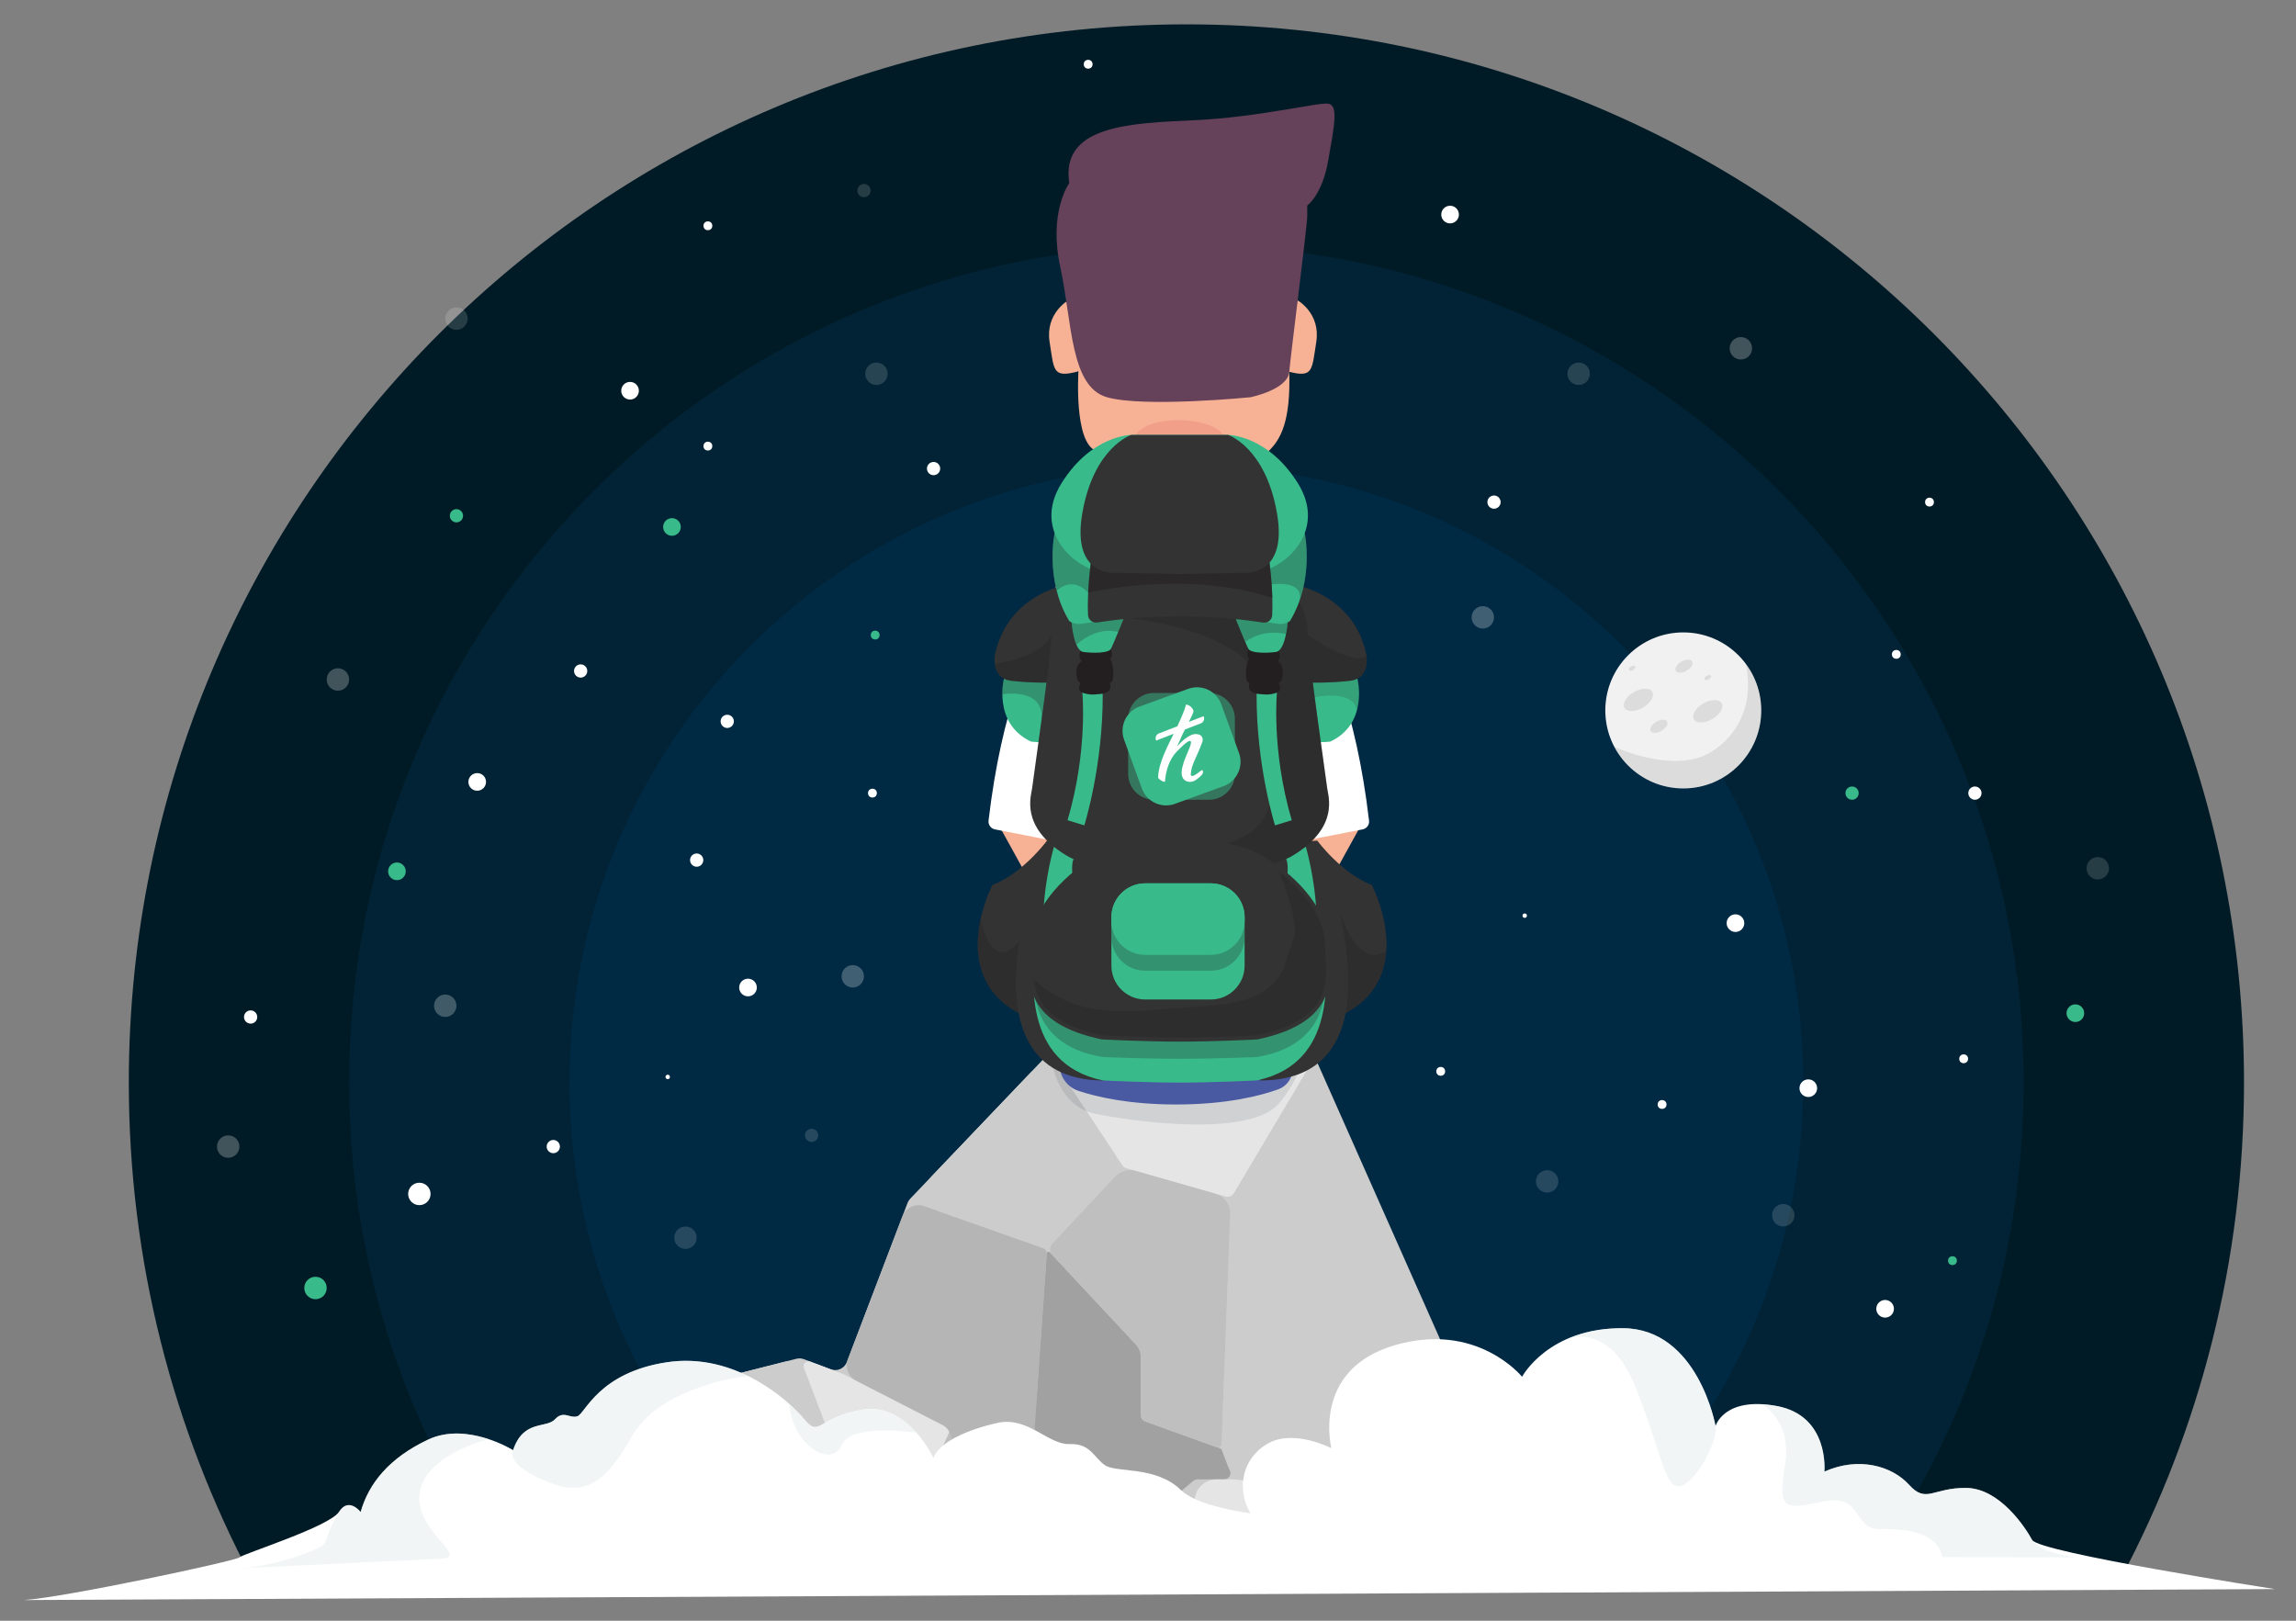 <?xml version="1.0" encoding="utf-8"?>
<!-- Generator: Adobe Illustrator 23.0.6, SVG Export Plug-In . SVG Version: 6.00 Build 0)  -->
<svg version="1.1" id="Layer_1" xmlns="http://www.w3.org/2000/svg" xmlns:xlink="http://www.w3.org/1999/xlink" x="0px" y="0px"
	 viewBox="0 0 510 360" style="enable-background:new 0 0 510 360;" xml:space="preserve">
<rect x="0" y="0" width="510" height="360" fill="#808080" stroke="none"/>
<style type="text/css">
	.st0{fill:#011B26;}
	.st1{fill:#012335;}
	.st2{fill:#002944;}
	.st3{fill:#CCCCCC;}
	.st4{fill:#E5E5E5;}
	.st5{fill:none;}
	.st6{fill:#B5B5B5;}
	.st7{fill:#BFBFBF;}
	.st8{fill:#A1A1A1;}
	.st9{opacity:0.1;fill:#011B26;}
	.st10{fill:#F7B295;}
	.st11{fill:#65415A;}
	.st12{fill:#F29F8A;}
	.st13{fill:#FFFFFF;}
	.st14{fill:#4959A2;}
	.st15{fill:#ECF6F8;}
	.st16{fill:#333333;}
	.st17{opacity:0.25;fill:#231F20;}
	.st18{fill:#39BA8B;}
	.st19{opacity:0.15;fill:#231F20;}
	.st20{fill:#231F20;}
	.st21{fill-rule:evenodd;clip-rule:evenodd;fill:#39BA8B;fill-opacity:0.5;}
	.st22{fill-rule:evenodd;clip-rule:evenodd;fill:#39BA8B;}
	.st23{fill-rule:evenodd;clip-rule:evenodd;fill:#FEFEFE;}
	.st24{opacity:0.5;fill:#231F20;}
	.st25{opacity:0.5;fill:#E4EDEC;}
	.st26{fill:#F1F1F1;}
	.st27{opacity:0.1;fill:#231F20;}
	.st28{opacity:0.15;fill:#FFFFFF;}
	.st29{opacity:0.25;fill:#FFFFFF;}
</style>
<g>
	<path class="st0" d="M471.25,350.32c17.36-32.79,27.2-70.17,27.2-109.86c0-129.82-105.18-235.05-234.92-235.05
		S28.61,110.65,28.61,240.47c0,39.69,9.84,77.07,27.2,109.86H471.25z"/>
	<path class="st1" d="M413.64,350.32c22.55-30.79,35.87-68.76,35.87-109.86c0-102.77-83.27-186.08-185.98-186.08
		S77.55,137.69,77.55,240.47c0,41.09,13.32,79.07,35.87,109.86H413.64z"/>
	<path class="st2" d="M181.51,350.32h164.03c33.4-25.01,55.02-64.9,55.02-109.86c0-75.73-61.35-137.11-137.04-137.11
		s-137.04,61.39-137.04,137.11C126.49,285.42,148.11,325.32,181.51,350.32z"/>
	<g>
		<g>
			<path class="st3" d="M123.57,345.76l32.77-38.21c0.37-0.43,0.87-0.74,1.42-0.88l19.14-4.86c0.55-0.14,1.12-0.11,1.65,0.09l6,2.25
				c1.42,0.53,3.01-0.18,3.55-1.6l13.49-35.36c0.13-0.34,0.33-0.66,0.58-0.92l29.88-31.31c0.53-0.55,1.26-0.86,2.03-0.86l56.2,0.64
				c1.08,0.01,2.06,0.65,2.49,1.64l36.38,81.99c0.16,0.35,0.24,0.74,0.24,1.12v4.6c0,1.63,1.4,2.91,3.02,2.75l42.32-3.97
				c0.99-0.09,1.95,0.35,2.52,1.16l7.8,11.08c0.24,0.34,0.56,0.63,0.93,0.83l16.73,9.18c0.58,0.32,1.03,0.83,1.26,1.45l0,0
				c0.68,1.81-0.66,3.74-2.59,3.74H125.67C123.31,350.32,122.03,347.55,123.57,345.76z"/>
			<g>
				<path class="st4" d="M234.59,236.66l14.69,22.17c0.21,0.32,0.54,0.56,0.91,0.67l22.04,6.27c0.71,0.2,1.47-0.1,1.85-0.74
					l16.54-27.83c0.64-1.08-0.13-2.45-1.38-2.47l-53.26-0.61C234.66,234.11,233.87,235.56,234.59,236.66z"/>
				<path class="st5" d="M232.6,277.53"/>
				<path class="st6" d="M143.26,348.62l16.88-7.85c0.19-0.09,0.41-0.11,0.61-0.05l29.01,7.85c1,0.27,0.81,1.75-0.23,1.75h-45.89
					C142.68,350.32,142.39,349.03,143.26,348.62z"/>
				<path class="st7" d="M157.36,311.19l2.93,28.12c0.08,0.79-0.35,1.55-1.07,1.89l-19.25,8.95c-0.25,0.11-0.51,0.17-0.79,0.17
					h-15.48c-1.59,0-2.45-1.87-1.42-3.08l31.79-37.07C155.16,308.93,157.19,309.56,157.36,311.19z"/>
				<path class="st3" d="M178.96,304.82l14.57,38.41c1.12,2.95-1.58,5.93-4.62,5.11l-25.92-7.01c-1.54-0.42-2.67-1.74-2.84-3.33
					l-2.9-27.79c-0.2-1.91,1.03-3.68,2.9-4.15l14.24-3.61C176.3,301.96,178.27,302.99,178.96,304.82z"/>
				<path class="st4" d="M187.18,305.15l23.09,11.84c0.51,0.26,0.72,0.87,0.48,1.39l-13.48,29.62c-0.39,0.86-1.63,0.82-1.97-0.06
					l-16.74-44.13c-0.33-0.86,0.51-1.7,1.37-1.38l7.12,2.67C187.11,305.11,187.15,305.13,187.18,305.15z"/>
				<polygon class="st7" points="211.18,317.45 196.22,350.32 213.53,350.32 				"/>
				<path class="st6" d="M205.32,267.91l26.3,9.27c0.58,0.2,0.95,0.77,0.9,1.38l-3.94,56.02c-0.06,0.88,0.18,1.75,0.68,2.47
					l1.17,1.67c1.2,1.71,0.8,4.07-0.89,5.3l-7.68,5.57c-0.65,0.47-1.44,0.73-2.25,0.73h-2.52c-2.01,0-3.68-1.55-3.82-3.56
					l-1.94-27.16c-0.1-1.34-0.88-2.53-2.07-3.14l-19.08-9.78c-1.74-0.89-2.53-2.95-1.83-4.78l12.11-31.75
					C201.2,268.22,203.36,267.22,205.32,267.91z"/>
				<path class="st3" d="M232.94,277.17l14.09-15.07c1.51-1.62,1.72-4.07,0.49-5.91l-11.32-17.09c-1.7-2.56-5.33-2.88-7.45-0.66
					l-21.84,22.89c-2.4,2.51-1.41,6.67,1.87,7.82l23.35,8.23C232.41,277.46,232.73,277.39,232.94,277.17z"/>
				<path class="st8" d="M233.2,278.17l19.85,21.26c0.24,0.26,0.38,0.6,0.38,0.96v14.01c0,0.59,0.37,1.12,0.93,1.32l16.72,6.03
					c0.16,0.06,0.29,0.18,0.35,0.34l1.79,4.59c0.36,0.92-0.32,1.92-1.31,1.92h-5.94c-0.33,0-0.65,0.12-0.91,0.33l-11.33,9.56
					c-0.29,0.24-0.66,0.36-1.04,0.32l-14.23-1.36c-0.37-0.04-0.74,0.08-1.03,0.32l-3.66,3.05c-0.63,0.53-1.58,0.4-2.05-0.27
					l-2.95-4.21c-0.18-0.26-0.27-0.58-0.25-0.9l4.01-57.04C232.56,278.07,232.97,277.93,233.2,278.17z"/>
				<path class="st7" d="M252.29,260.1l17.67,5.06c2.02,0.58,3.38,2.46,3.3,4.56l-1.91,50.93c-0.02,0.59-0.61,0.99-1.17,0.79
					l-15.8-5.7c-0.58-0.21-0.97-0.76-0.97-1.39v-12.72c0-1.16-0.44-2.27-1.23-3.12l-18.41-19.72c-0.67-0.72-0.67-1.83,0-2.55
					l13.92-14.89C248.88,260.12,250.65,259.63,252.29,260.1z"/>
				<path class="st3" d="M275.4,264.75l15.47-10.77c2.4-1.67,5.72-0.82,7.03,1.8l30.97,62.16c0.33,0.67,0.5,1.4,0.5,2.15l0,2.76
					c0,2.65-2.15,4.79-4.8,4.79l-0.74,0c-0.67,0-1.34,0.14-1.95,0.41l-8.52,3.79c-0.76,0.34-1.59,0.47-2.42,0.39l-34.09-3.37
					c-1.8-0.18-3.34-1.35-4-3.03l-1.2-3.08c-0.24-0.61-0.35-1.27-0.32-1.93l2.02-52.32C273.4,267,274.16,265.61,275.4,264.75z"/>
				<polygon class="st4" points="220.86,350.32 237.88,337.41 246.09,350.32 				"/>
				<polygon class="st5" points="246.09,350.32 265.11,350.32 265.45,328.6 253.28,338.88 237.88,337.41 				"/>
				<path class="st4" d="M272.3,346.56l14.82-7.77c4.25-2.22,3-8.61-1.77-9.08l-11.15-1.09c-0.16-0.02-0.31-0.02-0.47-0.02h-3.53
					c-2.63,0-4.78,2.11-4.82,4.75l-0.14,8.85C265.18,345.86,269.06,348.25,272.3,346.56z"/>
				<path class="st7" d="M311.84,332.66l-3.28,2.63c-1.53,1.23-1.97,3.38-1.03,5.11l4.25,7.82c0.71,1.3,2.07,2.12,3.56,2.12h17.35
					c1.21,0,2.35-0.54,3.12-1.47l3.12-3.78c1.47-1.78,1.16-4.43-0.68-5.82l-13.5-10.21c-1.18-0.89-2.74-1.07-4.09-0.47l-7.94,3.54
					C312.4,332.26,312.11,332.44,311.84,332.66z"/>
				<path class="st4" d="M342.72,341.6l23.26-4.57c0.65-0.13,1.22-0.51,1.58-1.06l5.92-8.93c1.15-1.73-0.22-4.02-2.29-3.83
					l-41.79,3.92l0,0c-2.28,0.16-3.13,3.06-1.31,4.44l12.66,9.57C341.31,341.57,342.03,341.73,342.72,341.6z"/>
				<polygon class="st6" points="385.44,335.65 381.85,350.32 405.38,350.32 403.62,345.63 				"/>
			</g>
		</g>
		<path class="st9" d="M233.69,236.39c0,0,1.65,9.29,9.28,10.93c7.63,1.64,34.96,5.68,41.34-2.48s3.87-9.71,3.87-9.71l0.29-8.57
			l-47.05-1.51L233.69,236.39z"/>
		<g>
			<g>
				<path class="st10" d="M288.26,66.73c0,0,5.11,2.89,4.12,9.21c-1,6.32-0.67,7.98-5.99,6.65S288.26,66.73,288.26,66.73z"/>
				<path class="st10" d="M237.26,66.73c0,0-5.11,2.89-4.12,9.21c1,6.32,0.67,7.98,5.99,6.65
					C244.45,81.26,237.26,66.73,237.26,66.73z"/>
			</g>
			<path class="st10" d="M239.68,80.19c0,0-1.45,16.23,3.08,19.57c4.53,3.34,8.35,3.1,8.35,3.1h21.47c0,0,6.44,0,9.18-2.63
				c2.74-2.63,4.94-6.65,4.62-17.65C286.06,71.59,239.68,80.19,239.68,80.19z"/>
			<path class="st11" d="M237.51,40.67c0,0-4.66,6.32-2,18.63s2.19,26.62,10.4,28.94c8.22,2.33,31.82,0,31.82,0s8.31-1.66,8.65-5.66
				c0.33-3.99,3.99-32.27,3.99-34.6c0-2.33,0-2.33,0-2.33s3.33-2.33,4.66-9.98s2.33-12.31,0-12.64s-15.39,2.99-29.47,3.66
				C251.47,27.36,235.51,27.69,237.51,40.67z"/>
			<path class="st12" d="M251.23,114.56v-14.8c0,0-0.95-6.44,10.85-6.44c0,0,10.38,0,10.38,5.49c0,5.49,0,15.75,0,15.75H251.23z"/>
			<g>
				<polygon class="st10" points="301.7,184.41 289.2,207.05 287.13,184.41 				"/>
				<polygon class="st12" points="288.46,199.63 295.6,195.35 295.6,195.35 289.14,207.05 				"/>
				<polygon class="st10" points="222.48,184.41 234.98,207.05 237.05,184.41 				"/>
				<polygon class="st12" points="235.66,199.63 228.52,195.35 228.52,195.35 234.98,207.05 				"/>
			</g>
			<g>
				<path class="st13" d="M261.84,114.56c0,0-18.6-4.54-25.99,12.77c-7.24,16.94-13.34,30.11-16.27,54.95
					c-0.11,0.91,0.51,1.76,1.41,1.94l12.81,2.5c0.84,0.16,1.68-0.3,1.99-1.11l1.28-3.38L261.84,114.56z"/>
				<path class="st13" d="M261.84,114.56c0,0,18.6-4.54,25.99,12.77c7.24,16.94,13.34,30.11,16.27,54.95
					c0.11,0.91-0.51,1.76-1.41,1.94l-12.81,2.5c-0.84,0.16-1.68-0.3-1.99-1.11l-1.28-3.38L261.84,114.56z"/>
			</g>
			<path class="st14" d="M287.13,237.42c0,2.04-1.28,3.85-3.19,4.54c-3.89,1.4-11.38,3.37-22.69,3.37c-10.42,0-17.6-1.67-21.71-3.03
				c-2.5-0.83-4.18-3.19-4.18-5.83v-17.36h51.77V237.42z"/>
			<path class="st15" d="M290.12,218.84c0.07,0.86-0.5,1.65-1.34,1.85c-3.42,0.83-12.74,2.72-27.11,2.72
				c-14.49,0-23.85-2.29-27.19-3.26c-0.8-0.24-1.32-1.01-1.25-1.84l7.87-90.13c0,0-1.45-13.61,20.75-13.61
				c22.2,0,21.23,13.61,21.23,13.61L290.12,218.84z"/>
		</g>
		<g>
			<path class="st16" d="M232.57,186.72c0,0-5.38,7.29-12.13,9.85c0,0-10.37,19.72,5.83,28.48l6.29-6.89V186.72z"/>
			<path class="st17" d="M226.4,209.03c-6.15,7.58-8.57-4.82-8.59-4.88c-1.41,6.52-1.23,15.67,8.46,20.9l6.29-6.89v-16.22
				C229.91,204.9,227.7,207.42,226.4,209.03z"/>
			<path class="st16" d="M232.57,186.72c0,0-22.09,53.28,12.71,53.28v-52.44L232.57,186.72z"/>
			<path class="st16" d="M292.6,186.72c0,0,5.38,7.29,12.12,9.85c0,0,10.37,19.72-5.83,28.48l-6.29-6.89V186.72z"/>
			<path class="st17" d="M297.38,201.94c0,0-1.94-0.07-4.78-0.18v16.41l6.29,6.89c6.54-3.54,8.75-8.86,9.06-13.96
				C301.37,215.83,297.38,201.94,297.38,201.94z"/>
			<path class="st16" d="M292.6,186.72c0,0,22.09,53.28-12.71,53.28v-52.44L292.6,186.72z"/>
			<path class="st18" d="M234.11,188.1c0,0-2.02,6.77-2.35,14.72c-0.33,7.95,6.53-7.88,6.53-7.88s-0.55-3.48,0.45-4.56
				C239.74,189.3,234.11,188.1,234.11,188.1z"/>
			<path class="st18" d="M290.06,188.1c0,0,2.02,6.77,2.35,14.72c0.33,7.95-6.53-7.88-6.53-7.88s0.55-3.48-0.45-4.56
				C284.42,189.3,290.06,188.1,290.06,188.1z"/>
			<path class="st18" d="M223.01,150.74c0,0-2.57,9.96,6.01,13.98c0,0,2.4,0.3,3.54,0c1.14-0.3,1.3-13.11,1.3-13.11L223.01,150.74z"
				/>
			<path class="st17" d="M223.01,150.74c0,0-0.38,1.47-0.36,3.5c1.27-0.2,9.67-1.25,8.64,6.18c-0.21,1.54-0.42,3.03-0.61,4.43
				c0.67,0.02,1.39,0,1.89-0.13c1.14-0.3,1.3-13.11,1.3-13.11L223.01,150.74z"/>
			<path class="st16" d="M236.27,130.06c0,0-12.65,2.28-15.3,15.56c0,0-0.84,5.05,3.6,5.59c4.44,0.54,9.28,0.41,9.28,0.41
				l6.39-11.22L236.27,130.06z"/>
			<path class="st17" d="M233.86,137.86c1.54,7.68-12.89,9.59-12.89,9.59c0.19,1.5,0.96,3.42,3.61,3.75
				c4.44,0.54,9.28,0.41,9.28,0.41l6.39-11.22l-1.8-4.67C235.37,135.59,233.52,136.17,233.86,137.86z"/>
			<path class="st18" d="M301.51,150.74c0,0,2.57,9.96-6.01,13.98c0,0-2.4,0.3-3.54,0c-1.14-0.3-1.3-13.11-1.3-13.11L301.51,150.74z
				"/>
			<path class="st19" d="M292.03,154.86c0,0,8.59-1.85,9.37,2.93c0.99-3.64,0.11-7.06,0.11-7.06l-10.85,0.87
				c0,0,0.02,1.54,0.09,3.57L292.03,154.86z"/>
			<path class="st16" d="M288.25,130.06c0,0,12.65,2.28,15.3,15.56c0,0,0.84,5.05-3.6,5.59c-4.44,0.54-9.28,0.41-9.28,0.41
				l-6.39-11.22L288.25,130.06z"/>
			<path class="st17" d="M290.53,141.06l-5.05,1.46l5.18,9.09c0,0,4.84,0.13,9.28-0.41c4.44-0.54,3.6-5.59,3.6-5.59
				C300.99,148.28,290.53,141.06,290.53,141.06z"/>
			<path class="st16" d="M294.8,175.09c-0.18-1.68-4.2-29.02-4.27-34.03c-0.07-5.01-1.98-7.31-1.98-7.31h-26.52h-26.52
				c0,0-1.91,2.3-1.98,7.31c-0.07,5.01-4.09,32.35-4.27,34.03c-0.18,1.68-2.76,8.41,7.27,14.72c10.03,6.31,25.5-0.72,25.5-0.72
				s15.48,7.03,25.5,0.72S294.98,176.78,294.8,175.09z"/>
			<path class="st17" d="M294.8,175.09c-0.18-1.68-4.2-29.02-4.27-34.03c-0.07-5.01-1.98-7.31-1.98-7.31h-26.52h-17.32l4.98,3.38
				c0,0,29.66,2.69,31.16,17.11s7.2,30.03-10.46,33.61c-2.55,0.52-4.85,1.14-6.93,1.82c4.05,1.54,15.88,5.3,24.08,0.14
				C297.57,183.51,294.98,176.78,294.8,175.09z"/>
			<path class="st18" d="M240.39,153.43c0,0,1.37,13.01-3.26,28.76l3.72,1.14c0,0,4.17-13.1,4.09-29.26L240.39,153.43z"/>
			<path class="st20" d="M240.01,151.71c0,0-0.51,1.03-0.23,1.64s2.17,1.02,3.42,0.9c1.25-0.12,4.11-0.03,3.31-2.54
				S240.01,151.71,240.01,151.71z"/>
			<path class="st20" d="M240.25,146.85c0,0-1.14,0.66-1.14,2.28c0,1.62,0.18,2.88,2.16,2.76c1.98-0.12,5.19,0.36,5.72-0.54
				c0.53-0.9,0.37-4.18-0.45-4.94C245.72,145.65,240.25,146.85,240.25,146.85z"/>
			<path class="st20" d="M240.01,144.54c0,0-1.32,2.97,2.4,2.91s5.22-1.08,4.32-3.3S240.01,144.54,240.01,144.54z"/>
			<path class="st18" d="M238.03,138.25c0,0,0.48,6.26,2.58,6.56c2.1,0.3,5.58,0.3,6.13-0.66c0.54-0.96,2.96-7.02,2.96-7.02
				L238.03,138.25z"/>
			<path class="st18" d="M283.67,153.43c0,0-1.37,13.01,3.26,28.76l-3.72,1.14c0,0-4.17-13.1-4.09-29.26L283.67,153.43z"/>
			<path class="st20" d="M284.04,151.71c0,0,0.51,1.03,0.23,1.64c-0.29,0.6-2.17,1.02-3.42,0.9c-1.25-0.12-4.11-0.03-3.31-2.54
				C278.34,149.2,284.04,151.71,284.04,151.71z"/>
			<path class="st20" d="M283.8,146.85c0,0,1.14,0.66,1.14,2.28c0,1.62-0.18,2.88-2.16,2.76c-1.98-0.12-5.19,0.36-5.72-0.54
				c-0.53-0.9-0.37-4.18,0.45-4.94C278.34,145.65,283.8,146.85,283.8,146.85z"/>
			<path class="st20" d="M284.04,144.54c0,0,1.32,2.97-2.4,2.91s-5.22-1.08-4.32-3.3S284.04,144.54,284.04,144.54z"/>
			<path class="st18" d="M286.03,138.25c0,0-0.48,6.26-2.58,6.56s-5.58,0.3-6.13-0.66c-0.54-0.96-2.96-7.02-2.96-7.02L286.03,138.25
				z"/>
			<path class="st17" d="M248.38,140.38L248.38,140.38c0.69-1.67,1.32-3.25,1.32-3.25l-11.67,1.12c0,0,0.24,3.02,1.08,4.97
				C239.12,143.21,243.34,139.04,248.38,140.38z"/>
			<path class="st17" d="M285.65,140.84c0.28-1.38,0.38-2.59,0.38-2.59l-11.67-1.12c0,0,1.33,3.34,2.24,5.45
				C277.3,142.03,280.63,139.71,285.65,140.84z"/>
			<path class="st18" d="M289.81,118.42l-27.78-1.37l-27.78,1.37c0,0-2.23,10.41,3.23,19.48c0,0,1.02,1.02,3.24,0.6
				s10.11-1.86,21.3-1.86s19.08,1.44,21.3,1.86c2.22,0.42,3.24-0.6,3.24-0.6C292.04,128.83,289.81,118.42,289.81,118.42z"/>
			<path class="st17" d="M241.71,131.66c3.7,3.94,40.76-1.86,40.76-1.86s7.57-1.14,6.09,3.94c2.85-7.81,1.25-15.31,1.25-15.31
				l-27.78-1.37l-27.78,1.37c0,0-1.28,5.96,0.47,12.79C235.09,130.86,238.24,127.95,241.71,131.66z"/>
			<path class="st18" d="M294.32,209.76c-0.12-6.79-6.31-14.3-14.23-18.87c-4.45-2.56-9.6-3.21-13.25-3.29
				c-2.86-0.06-6.66-0.05-9.41,0c-3.67,0.06-8.92,0.68-13.46,3.3c-7.93,4.57-14.11,12.08-14.23,18.87
				c-0.12,6.79-3.04,26.38,15.21,30.22c0,0,9.32,0.48,17.09,0.48c7.76,0,17.09-0.48,17.09-0.48
				C297.36,236.14,294.44,216.55,294.32,209.76z"/>
			<path class="st17" d="M294.32,211.01c-0.12-5.34-6.31-11.25-14.23-14.85c-4.45-2.02-9.6-2.53-13.25-2.59
				c-2.86-0.05-6.66-0.04-9.41,0c-3.67,0.05-8.92,0.54-13.46,2.59c-7.93,3.59-14.11,9.51-14.23,14.85s-3.04,20.76,15.21,23.79
				c0,0,9.32,0.38,17.09,0.38c7.76,0,17.09-0.38,17.09-0.38C297.36,231.77,294.44,216.36,294.32,211.01z"/>
			<path class="st16" d="M262.03,231.37c-7.7,0-17.04-0.48-17.13-0.48l-0.07,0l-0.07-0.01c-16.94-3.57-16.41-12.37-16.01-18.79
				c0.05-0.81,0.1-1.59,0.11-2.34c0.12-6.75,6.02-14.63,14.67-19.61c4.71-2.71,10.15-3.35,13.88-3.41c1.44-0.02,3.17-0.04,4.9-0.04
				c1.58,0,3.17,0.01,4.54,0.04c3.67,0.08,9.03,0.73,13.67,3.41c8.66,4.99,14.55,12.87,14.67,19.61c0.01,0.75,0.06,1.53,0.11,2.34
				c0.39,6.42,0.93,15.22-16.01,18.79l-0.07,0.01l-0.07,0C279.07,230.9,269.73,231.37,262.03,231.37z"/>
			<path class="st17" d="M294.32,209.76c-0.1-5.6-4.34-11.7-10.27-16.22c0.07,0.16,5.1,11.65,3.08,15.56
				c-2.03,3.94-0.66,13.08-18.51,14.3c-17.86,1.22-28.75,3.56-39-5.86l0,0c0.55,5.02,3.46,9.96,15.33,12.46
				c0,0,9.32,0.48,17.09,0.48c7.76,0,17.09-0.48,17.09-0.48C297.36,226.17,294.44,216.55,294.32,209.76z"/>
			<path class="st18" d="M268.95,222.01h-14.57c-4.15,0-7.51-3.36-7.51-7.51v-10.78c0-4.15,3.36-7.51,7.51-7.51h14.57
				c4.15,0,7.51,3.36,7.51,7.51v10.78C276.46,218.64,273.1,222.01,268.95,222.01z"/>
			<path class="st17" d="M268.95,215.62h-14.57c-4.15,0-7.51-3.36-7.51-7.51v-0.87c0-4.15,3.36-7.51,7.51-7.51h14.57
				c4.15,0,7.51,3.36,7.51,7.51v0.87C276.46,212.26,273.1,215.62,268.95,215.62z"/>
			<path class="st18" d="M268.95,212.1h-14.57c-4.15,0-7.51-3.36-7.51-7.51v-0.87c0-4.15,3.36-7.51,7.51-7.51h14.57
				c4.15,0,7.51,3.36,7.51,7.51v0.87C276.46,208.73,273.1,212.1,268.95,212.1z"/>
			<path class="st18" d="M288.3,107.35c-6.72-10.75-15.52-10.75-15.52-10.75h-10.74h-10.74c0,0-8.81,0-15.52,10.75
				s3.28,19.26,9.25,19.71c5.97,0.45,17.01,0.45,17.01,0.45s11.04,0,17.01-0.45C285.01,126.61,295.01,118.1,288.3,107.35z"/>
			<g id="Page-1_6_">
				<g id="Artboard-Copy-4_6_" transform="translate(-152, -46)">
					<g id="Group-2-Copy_6_" transform="translate(147, 41)">
						<g id="Group_6_">
							<path id="Rectangle_11_" class="st21" d="M261.34,158.92h12.21c3.17,0,5.75,2.57,5.75,5.75v12.22c0,3.17-2.57,5.75-5.75,5.75
								h-12.21c-3.17,0-5.75-2.57-5.75-5.75v-12.22C255.6,161.49,258.17,158.92,261.34,158.92z"/>
							<path class="st22" d="M258.12,161.94l10.8-3.93c2.98-1.09,6.28,0.45,7.36,3.44l3.93,10.8c1.09,2.98-0.45,6.28-3.43,7.37
								l-10.8,3.93c-2.98,1.09-6.28-0.45-7.36-3.44l-3.93-10.8C253.6,166.32,255.14,163.03,258.12,161.94z"/>
							<path id="Fill-13_6_" class="st23" d="M267.43,169.78c0.34-0.33,0.7-0.62,1.07-0.88c0.37-0.26,0.75-0.48,1.13-0.64
								c0.39-0.16,0.9-0.33,1.68-0.11c0.97,0.28,0.86,1.39,0.8,1.54c-0.36,0.97-0.68,1.78-0.98,2.44c-0.3,0.66-0.56,1.25-0.79,1.77
								c-0.23,0.52-0.41,1.02-0.56,1.49c-0.14,0.48-0.24,1.01-0.28,1.61c0,0.04,0.01,0.09,0.02,0.15c0.01,0.06,0.05,0.11,0.1,0.15
								c0.05,0.04,0.12,0.06,0.22,0.06c0.1,0,0.23-0.04,0.39-0.11c0.41-0.2,0.91-0.55,1.49-1.04c0.29-0.25,0.45-0.13,0.49,0.11
								c0.04,0.24-0.05,0.59-0.25,0.8c-0.41,0.43-0.84,0.79-1.29,1.1c-0.46,0.31-0.9,0.46-1.33,0.46c-0.24,0-0.48-0.04-0.72-0.13
								c-0.24-0.09-0.44-0.21-0.61-0.38c-0.17-0.17-0.31-0.39-0.41-0.66c-0.1-0.27-0.14-0.59-0.13-0.96
								c0.01-0.37,0.06-0.74,0.15-1.1c0.09-0.36,0.2-0.75,0.33-1.15c0.14-0.4,0.3-0.85,0.5-1.32c0.2-0.48,0.42-1,0.66-1.59
								c0.16-0.37,0.28-0.71,0.36-1.01c0.09-0.31,0.1-0.53,0.04-0.67c-0.06-0.14-0.21-0.17-0.45-0.07
								c-0.24,0.09-0.61,0.35-1.11,0.78c-0.54,0.5-1.03,0.97-1.46,1.41c0,0-0.01,0.01-0.01,0.01c-0.94,0.97-1.63,2.15-2.05,3.44
								c-0.06,0.19-0.12,0.38-0.17,0.57c-0.25,0.86-0.41,1.76-0.48,2.7c0,0.1-0.08,0.13-0.24,0.09c-0.16-0.04-0.33-0.12-0.52-0.22
								c-0.19-0.11-0.37-0.23-0.52-0.37c-0.16-0.14-0.24-0.27-0.26-0.38c0.04-0.87,0.19-1.74,0.44-2.62
								c0.25-0.88,0.56-1.77,0.94-2.66c0.38-0.89,0.79-1.79,1.23-2.67c0.29-0.58,0.57-1.16,0.86-1.73l-3.9,1.51l-0.04-0.09
								c-0.23-0.6,0.06-1.28,0.67-1.51l4.08-1.58c0.12-0.25,0.23-0.5,0.35-0.75c0.23-0.5,0.45-1,0.65-1.48
								c0.21-0.48,0.39-0.94,0.55-1.38c0.16-0.44,0.29-0.85,0.39-1.21c0.14-0.07,0.79,0.26,1.01,0.44c0.21,0.18,0.39,0.39,0.51,0.63
								c0.13,0.24,0.15,0.48,0.06,0.7c-0.06,0.17-0.17,0.43-0.33,0.78c-0.16,0.35-0.35,0.74-0.57,1.18
								c-0.02,0.04-0.04,0.07-0.05,0.11l3.26-1.26l0.04,0.09c0.23,0.6-0.06,1.28-0.67,1.51l-3.5,1.35
								c-0.18,0.35-0.35,0.68-0.52,1.01l-1.24,2.79C266.77,170.44,267.09,170.1,267.43,169.78"/>
						</g>
					</g>
				</g>
			</g>
			<path class="st16" d="M281.88,124.17l-19.74,1.5l-19.74-1.5c0,0-0.99,6.94-0.72,12.46c0.05,1.03,1,1.79,2.02,1.63
				c3.73-0.58,10.14-1.35,18.32-1.35c8.35,0,14.86,0.8,18.55,1.38c1.02,0.16,1.97-0.59,2.02-1.63
				C282.88,131.14,281.88,124.17,281.88,124.17z"/>
			<path class="st24" d="M282.63,132.83c-0.13-4.46-0.74-8.66-0.74-8.66l-19.74,1.5l-19.74-1.5c0,0-0.51,3.49-0.7,7.49
				C241.74,131.65,263.34,126.43,282.63,132.83z"/>
			<path class="st16" d="M283.63,113.87c-2.58-14.6-10.86-17.27-10.86-17.27h-10.74h-10.74c0,0-8.28,2.67-10.86,17.27
				c-2.58,14.6,7.63,13.37,7.63,13.37l13.97,0.27l13.97-0.27C276.01,127.24,286.22,128.47,283.63,113.87z"/>
		</g>
		<g>
			<path class="st13" d="M505.29,352.97c0,0-52.39-8.12-53.9-10.91c-1.51-2.79-7.21-11.47-14.63-11.56
				c-7.42-0.09-8.86,3.56-12.7-0.69s-11.28-6.31-18.82-2.93c0,0,1.19-12.38-10.54-14.57c-11.73-2.18-13.63,4.43-13.63,4.43
				s-3.86-21.57-20.51-21.72c-16.65-0.15-22.47,10.79-22.47,10.79s-10.02-12.43-28.43-6.96c-18.4,5.47-13.93,22.82-13.93,22.82
				s-8.29-4.28-14.02-1.08c-5.62,3.13-7.24,9.87-3.97,15.54c-5.79-0.84-12.59-2.4-15.47-5.2c-5.46-5.33-14.18-3.77-16.75-5.43
				c-2.57-1.67-3.18-4.91-7.94-4.74c-4.76,0.17-9.25-6.2-15.97-4.71c-6.72,1.49-12.89,4.22-14.27,7.78c0,0-5.7-12.35-15.68-10.74
				c-9.98,1.61-9.56,6.36-12.96,2.21c-3.41-4.15-15.33-15.02-30.55-12.72s-18.16,11.43-19.89,12c-1.74,0.56-3.06-1.4-4.99,0.68
				c-1.93,2.08-7.02,0-9.29,6.85c0,0-10.26-6.41-18.89-2.34c-8.64,4.07-13.2,9.75-14.98,16.09c0,0-2.63-3.42-4.77-0.08
				c-2.14,3.34-21.41,9.36-22.13,10.14s-38.89,8.92-47.9,9.49L505.29,352.97z"/>
			<path class="st25" d="M191.65,313.11c5.19-0.84,9.21,2.1,11.89,5.11c0,0-14.57-2.15-16.55,2.7c-2.14,5.25-10.81,0.45-11.69-9.06
				c1.5,1.34,2.64,2.56,3.38,3.46C182.09,319.47,181.67,314.71,191.65,313.11z"/>
			<path class="st25" d="M123.25,315.27c1.93-2.08,3.26-0.11,4.99-0.68c1.74-0.56,4.67-9.7,19.89-12
				c6.81-1.03,12.96,0.59,17.98,3.05l0,0c0,0-19.4,1.91-25.96,13.73c-5.8,10.44-10.71,12.92-18.18,9.91
				c-7.46-3.01-8.71-5.48-8.02-7.16C116.22,315.27,121.31,317.35,123.25,315.27z"/>
			<path class="st25" d="M93.19,331.8c-1,8.25,10.94,13.98,5.08,14.39c-0.6,0.04-45.08,2.17-45.08,2.17
				c9.01-0.57,17.9-4.4,18.63-5.18c0.73-0.78,1.36-4.06,3.5-7.4c2.14-3.34,4.77,0.08,4.77,0.08c1.78-6.34,6.35-12.02,14.98-16.09
				c4.64-2.19,9.76-1.34,13.49-0.1C108.55,319.68,94.24,323.08,93.19,331.8z"/>
			<path class="st25" d="M348.02,297.45c0.65-0.27,9.6-3.65,15.31,10.75c5.93,14.95,6.51,23.02,10.12,21.83
				c3.61-1.19,8.32-10.41,7.61-13.28c0,0-3.86-21.57-20.51-21.72C355.38,294.98,351.25,296.01,348.02,297.45z"/>
			<path class="st25" d="M451.39,342.07c-1.51-2.79-7.21-11.47-14.63-11.56c-7.42-0.09-8.86,3.56-12.7-0.69
				c-3.84-4.25-11.28-6.31-18.82-2.93c0,0,1.19-12.38-10.54-14.57c-1.27-0.24-2.43-0.37-3.48-0.41c0,0,6.97,3.35,5.27,13.59
				c-1.7,10.24,0.1,9.73,8.66,7.99c8.55-1.74,6.49,6.2,12.26,6.14c5.77-0.06,12.86,0.58,14.08,6.23l29.51,0.07
				C460.99,345.92,452.9,344.85,451.39,342.07z"/>
		</g>
	</g>
	<g>
		<ellipse class="st26" cx="373.9" cy="157.8" rx="17.32" ry="17.33"/>
		<path class="st27" d="M387.75,147.43c0,0,3.51,12.35-7.48,19.48c-8.15,5.29-21.69-1.03-21.69-1.03c2.9,5.5,8.67,9.25,15.31,9.25
			c9.56,0,17.32-7.76,17.32-17.33C391.22,153.9,389.92,150.32,387.75,147.43z"/>
		
			<ellipse transform="matrix(0.866 -0.5 0.5 0.866 -23.756 207.009)" class="st27" cx="374.04" cy="147.79" rx="2.1" ry="1.17"/>
		
			<ellipse transform="matrix(0.866 -0.5 0.5 0.866 -31.181 206.012)" class="st27" cx="368.47" cy="161.14" rx="2.1" ry="1.17"/>
		
			<ellipse transform="matrix(0.866 -0.5 0.5 0.866 -28.857 202.945)" class="st27" cx="363.91" cy="155.27" rx="3.57" ry="2"/>
		
			<ellipse transform="matrix(0.866 -0.5 0.5 0.866 -28.053 210.994)" class="st27" cx="379.32" cy="157.8" rx="3.57" ry="2"/>
		
			<ellipse transform="matrix(0.866 -0.5 0.5 0.866 -25.539 201.305)" class="st27" cx="362.52" cy="148.26" rx="0.81" ry="0.46"/>
		
			<ellipse transform="matrix(0.866 -0.5 0.5 0.866 -24.313 209.991)" class="st27" cx="379.32" cy="150.32" rx="0.81" ry="0.46"/>
	</g>
	<circle class="st18" cx="149.26" cy="117.05" r="1.96"/>
	<circle class="st13" cx="139.95" cy="86.79" r="1.96"/>
	<circle class="st28" cx="191.91" cy="42.33" r="1.47"/>
	<circle class="st13" cx="241.71" cy="14.27" r="0.98"/>
	<circle class="st28" cx="194.68" cy="83.02" r="2.49"/>
	<circle class="st13" cx="157.24" cy="99.09" r="0.98"/>
	<circle class="st13" cx="128.98" cy="149.04" r="1.47"/>
	<circle class="st18" cx="194.4" cy="141.06" r="0.98"/>
	<circle class="st29" cx="98.9" cy="223.4" r="2.49"/>
	<circle class="st13" cx="55.67" cy="225.9" r="1.47"/>
	<circle class="st29" cx="50.69" cy="254.68" r="2.49"/>
	<circle class="st18" cx="70.08" cy="286.09" r="2.49"/>
	<circle class="st13" cx="93.15" cy="265.2" r="2.49"/>
	<circle class="st13" cx="122.9" cy="254.68" r="1.47"/>
	<circle class="st28" cx="152.26" cy="274.92" r="2.49"/>
	<circle class="st13" cx="154.75" cy="191.05" r="1.47"/>
	<circle class="st13" cx="207.37" cy="104.08" r="1.47"/>
	<circle class="st13" cx="157.24" cy="50.15" r="0.98"/>
	<circle class="st28" cx="101.39" cy="70.77" r="2.49"/>
	<circle class="st13" cx="322.1" cy="47.66" r="1.96"/>
	<circle class="st18" cx="101.39" cy="114.56" r="1.47"/>
	<circle class="st29" cx="75.06" cy="150.93" r="2.49"/>
	<circle class="st13" cx="106" cy="173.68" r="1.96"/>
	<circle class="st18" cx="88.17" cy="193.54" r="1.96"/>
	<circle class="st13" cx="161.54" cy="160.23" r="1.47"/>
	<circle class="st13" cx="166.15" cy="219.35" r="1.96"/>
	<circle class="st28" cx="180.28" cy="252.19" r="1.47"/>
	<circle class="st29" cx="189.42" cy="216.86" r="2.49"/>
	<circle class="st13" cx="193.79" cy="176.17" r="0.98"/>
	<circle class="st13" cx="338.68" cy="203.39" r="0.49"/>
	<circle class="st13" cx="320.02" cy="237.97" r="0.98"/>
	<circle class="st28" cx="343.66" cy="262.41" r="2.49"/>
	<circle class="st13" cx="369.19" cy="245.33" r="0.98"/>
	<circle class="st13" cx="385.49" cy="205.05" r="1.96"/>
	<circle class="st13" cx="401.67" cy="241.71" r="1.96"/>
	<circle class="st28" cx="396.11" cy="269.93" r="2.49"/>
	<circle class="st13" cx="418.73" cy="290.71" r="1.96"/>
	<circle class="st18" cx="433.69" cy="280.02" r="0.98"/>
	<circle class="st13" cx="436.18" cy="235.18" r="0.98"/>
	<circle class="st18" cx="460.99" cy="225.05" r="1.96"/>
	<circle class="st28" cx="465.97" cy="192.86" r="2.49"/>
	<circle class="st13" cx="438.68" cy="176.17" r="1.47"/>
	<circle class="st18" cx="411.39" cy="176.17" r="1.47"/>
	<circle class="st13" cx="421.22" cy="145.35" r="0.98"/>
	<circle class="st13" cx="428.59" cy="111.53" r="0.98"/>
	<circle class="st29" cx="386.69" cy="77.36" r="2.49"/>
	<circle class="st28" cx="350.66" cy="83.02" r="2.49"/>
	<circle class="st13" cx="331.86" cy="111.53" r="1.47"/>
	<circle class="st29" cx="329.37" cy="137.13" r="2.49"/>
	<circle class="st13" cx="148.32" cy="239.21" r="0.49"/>
</g>
</svg>
